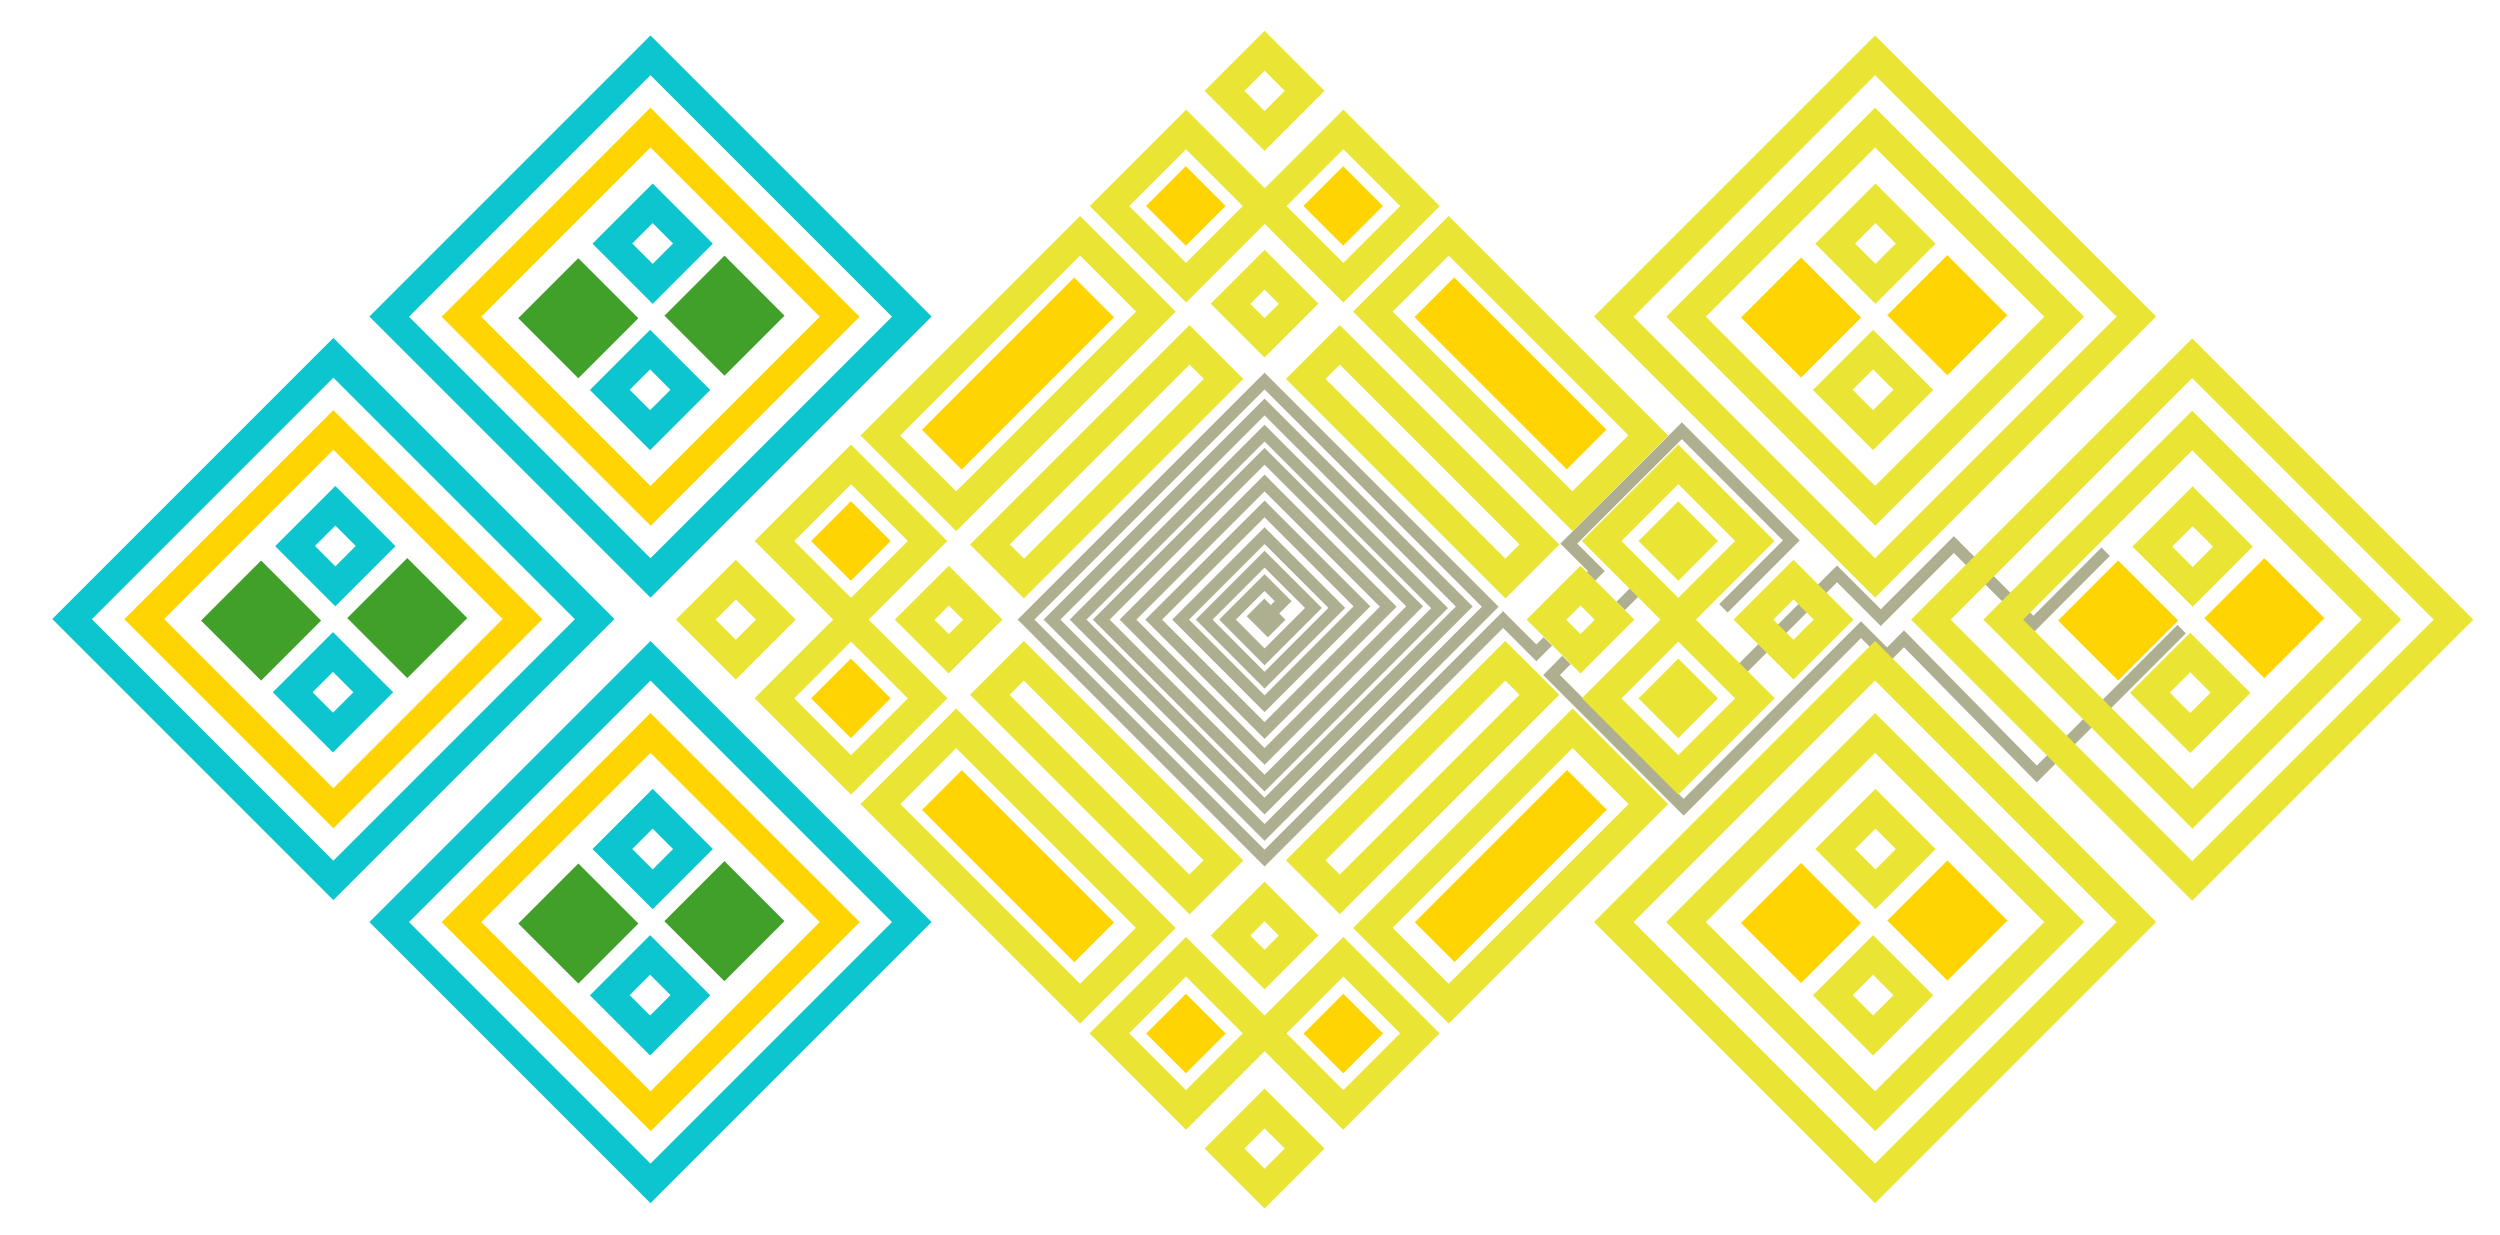 <?xml version="1.0" encoding="utf-8"?>
<!-- Generator: Adobe Illustrator 19.0.1, SVG Export Plug-In . SVG Version: 6.00 Build 0)  -->
<svg version="1.1" xmlns="http://www.w3.org/2000/svg" xmlns:xlink="http://www.w3.org/1999/xlink" x="0px" y="0px"
	 viewBox="0 0 1262.9 624" style="enable-background:new 0 0 1262.9 624;" xml:space="preserve">
<style type="text/css">
	.st0{fill:none;stroke:#AEAF90;stroke-width:6;stroke-miterlimit:10;}
	.st1{fill:#AEAF90;}
	.st2{fill:#EAE534;}
	.st3{fill:#0DC5CE;}
	.st4{fill:#FFD400;}
	.st5{fill:#41A02A;}
</style>
<g id="conductive">
	<polyline class="st0" points="638.8,313 648.2,303.7 638.8,294.3 620.1,313 638.8,331.8 663.5,307.1 638.8,282.5 608.3,313 
		638.8,343.6 675.3,307.1 638.8,270.6 596.4,313 638.8,355.5 688,306.3 638.8,257.1 582.8,313 638.8,369 701.3,306.5 638.8,244 
		569.8,313 638.8,382.1 714.6,306.3 638.8,230.5 556.3,313 638.8,395.6 727.2,307.2 638.8,218.8 544.6,313 638.8,407.2 739.7,306.4 
		638.8,205.6 531.4,313 638.8,420.5 752.8,306.5 638.8,192.5 518.3,313 638.8,433.5 759.3,313 776.1,329.8 781.9,324 	"/>
	
		<rect x="633.4" y="304.6" transform="matrix(0.707 -0.707 0.707 0.707 -33.369 543.765)" class="st1" width="12.6" height="15.1"/>
	<polyline class="st0" points="791.3,333.4 783.8,341 850.5,407.8 940.1,318.1 953.3,331.3 961.8,322.7 1028.9,391 1102.1,317.8 	
		"/>
	<polyline class="st0" points="803.7,291.2 806.4,288.5 792.5,274.6 849.6,217.6 904.9,273 870.6,307.3 	"/>
	<polyline class="st0" points="818.7,306.1 830.6,294.1 877.2,340.7 928,289.9 950.1,312 987,275.1 1027.2,315.3 1063.7,278.7 	"/>
</g>
<g id="embroid">
	<g>
		<g>
			<path class="st2" d="M638.8,146.3l7.2,7.2l-7.2,7.2l-7.2-7.2L638.8,146.3 M638.8,126.2l-27.2,27.2l27.2,27.2l27.2-27.2
				L638.8,126.2L638.8,126.2z"/>
		</g>
	</g>
	<g>
		<g>
			<path class="st2" d="M798.4,305.9l7.2,7.2l-7.2,7.2l-7.2-7.2L798.4,305.9 M798.4,285.8L771.2,313l27.2,27.2l27.2-27.2
				L798.4,285.8L798.4,285.8z"/>
		</g>
	</g>
	<g>
		<g>
			<path class="st2" d="M479.3,305.9l7.2,7.2l-7.2,7.2l-7.2-7.2L479.3,305.9 M479.3,285.8L452,313l27.2,27.2l27.2-27.2L479.3,285.8
				L479.3,285.8z"/>
		</g>
	</g>
	<g>
		<g>
			<path class="st2" d="M638.8,465.4l7.2,7.2l-7.2,7.2l-7.2-7.2L638.8,465.4 M638.8,445.4l-27.2,27.2l27.2,27.2l27.2-27.2
				L638.8,445.4L638.8,445.4z"/>
		</g>
	</g>
	<g>
		<g>
			<path class="st2" d="M676.8,184.2l90.8,90.8l-7.2,7.2l-90.8-90.8L676.8,184.2 M676.8,164.2l-27.2,27.2l110.9,110.9l27.2-27.2
				L676.8,164.2L676.8,164.2z"/>
		</g>
	</g>
	<g>
		<g>
			<path class="st2" d="M517.2,343.8l90.8,90.8l-7.2,7.2L510,351L517.2,343.8 M517.2,323.8L490,351l110.9,110.9l27.2-27.2
				L517.2,323.8L517.2,323.8z"/>
		</g>
	</g>
	<g>
		<g>
			<path class="st2" d="M600.9,184.2l7.2,7.2l-90.8,90.8l-7.2-7.2L600.9,184.2 M600.9,164.2L490,275.1l27.2,27.2l110.9-110.9
				L600.9,164.2L600.9,164.2z"/>
		</g>
	</g>
	<g>
		<g>
			<path class="st2" d="M760.4,343.8l7.2,7.2l-90.8,90.8l-7.2-7.2L760.4,343.8 M760.4,323.8L649.6,434.6l27.2,27.2L787.7,351
				L760.4,323.8L760.4,323.8z"/>
		</g>
	</g>
	<g>
		<path class="st2" d="M429.9,244.6l28.7,28.7L429.9,302l-28.7-28.7L429.9,244.6 M429.9,324.1l28.7,28.7l-28.7,28.7l-28.7-28.7
			L429.9,324.1 M429.9,224.6l-48.7,48.7l39.7,39.7l-39.7,39.7l48.7,48.7l48.7-48.7L438.8,313l39.7-39.7L429.9,224.6L429.9,224.6z"/>
	</g>
	<g>
		<polygon class="st2" points="847.8,332.7 827.7,352.8 847.8,372.9 867.9,352.8 847.8,332.7 		"/>
	</g>
	<g>
		<path class="st2" d="M847.8,244.6l28.7,28.7l-28.7,28.7l-28.7-28.7L847.8,244.6 M847.8,324.1l28.7,28.7l-28.7,28.7l-28.7-28.7
			L847.8,324.1 M847.8,224.6l-48.7,48.7l39.7,39.7l-39.7,39.7l48.7,48.7l48.7-48.7L856.7,313l39.7-39.7L847.8,224.6L847.8,224.6z"/>
	</g>
	<g>
		<polygon class="st2" points="847.8,253.2 827.7,273.3 847.8,293.4 867.9,273.3 847.8,253.2 		"/>
	</g>
	<g>
		<path class="st2" d="M371.7,302.8l10.2,10.2l-10.2,10.2L361.5,313L371.7,302.8 M371.7,282.8L341.4,313l30.3,30.3l30.3-30.3
			L371.7,282.8L371.7,282.8z"/>
	</g>
	<g>
		<path class="st2" d="M906,302.8l10.2,10.2L906,323.2L895.8,313L906,302.8 M906,282.8L875.7,313l30.3,30.3l30.3-30.3L906,282.8
			L906,282.8z"/>
	</g>
	<g>
		<path class="st2" d="M678.6,75.4l28.7,28.7l-28.7,28.7l-28.7-28.7L678.6,75.4 M599.1,75.4l28.7,28.7l-28.7,28.7l-28.7-28.7
			L599.1,75.4 M678.6,55.4l-39.7,39.7l-39.7-39.7l-48.7,48.7l48.7,48.7l39.7-39.7l39.7,39.7l48.7-48.7L678.6,55.4L678.6,55.4z"/>
	</g>
	<g>
		<path class="st2" d="M678.6,493.3l28.7,28.7l-28.7,28.7L649.9,522L678.6,493.3 M599.1,493.3l28.7,28.7l-28.7,28.7L570.4,522
			L599.1,493.3 M678.6,473.3L638.8,513l-39.7-39.7L550.4,522l48.7,48.7l39.7-39.7l39.7,39.7l48.7-48.7L678.6,473.3L678.6,473.3z"/>
	</g>
	<g>
		<path class="st2" d="M638.8,35.7L649,45.9l-10.2,10.2l-10.2-10.2L638.8,35.7 M638.8,15.6l-30.3,30.3l30.3,30.3l30.3-30.3
			L638.8,15.6L638.8,15.6z"/>
	</g>
	<g>
		<path class="st2" d="M638.8,570l10.2,10.2l-10.2,10.2l-10.2-10.2L638.8,570 M638.8,549.9l-30.3,30.3l30.3,30.3l30.3-30.3
			L638.8,549.9L638.8,549.9z"/>
	</g>
	<g>
		<path class="st2" d="M545.6,129.1l28.3,28.3L483,248.2L454.7,220L545.6,129.1 M545.6,109.1L434.7,220l48.3,48.3l110.9-110.9
			L545.6,109.1L545.6,109.1z"/>
	</g>
	<g>
		<path class="st2" d="M794.4,377.9l28.3,28.3L731.8,497l-28.3-28.3L794.4,377.9 M794.4,357.9L683.5,468.8l48.3,48.3l110.9-110.9
			L794.4,357.9L794.4,357.9z"/>
	</g>
	<g>
		<path class="st2" d="M731.8,129.1l90.8,90.8l-28.3,28.3l-90.8-90.8L731.8,129.1 M731.8,109.1l-48.3,48.3l110.9,110.9l48.3-48.3
			L731.8,109.1L731.8,109.1z"/>
	</g>
	<g>
		<path class="st2" d="M483,377.9l90.8,90.8L545.6,497l-90.8-90.8L483,377.9 M483,357.9l-48.3,48.3l110.9,110.9l48.3-48.3L483,357.9
			L483,357.9z"/>
	</g>
	<g>
		<path class="st2" d="M947.2,38l122,122l-122,122l-122-122L947.2,38 M947.2,17.9l-142,142l142,142l142-142L947.2,17.9L947.2,17.9z"
			/>
	</g>
	<g>
		<path class="st2" d="M947.2,74.5l85.5,85.5l-85.5,85.5L861.7,160L947.2,74.5 M947.2,54.4L841.7,160l105.6,105.6L1052.8,160
			L947.2,54.4L947.2,54.4z"/>
	</g>
	<g>
		<path class="st2" d="M947.4,112.7l10.3,10.3l-10.3,10.3l-10.3-10.3L947.4,112.7 M947.4,92.7l-30.4,30.4l30.4,30.4l30.4-30.4
			L947.4,92.7L947.4,92.7z"/>
	</g>
	<g>
		<path class="st2" d="M946.2,186.6l10.3,10.3l-10.3,10.3l-10.3-10.3L946.2,186.6 M946.2,166.6l-30.4,30.4l30.4,30.4l30.4-30.4
			L946.2,166.6L946.2,166.6z"/>
	</g>
	<g>
		<path class="st2" d="M1107.4,191l122,122l-122,122l-122-122L1107.4,191 M1107.4,171l-142,142l142,142l142-142L1107.4,171
			L1107.4,171z"/>
	</g>
	<g>
		<path class="st2" d="M1107.4,227.5L1193,313l-85.5,85.5l-85.5-85.5L1107.4,227.5 M1107.4,207.5L1001.9,313l105.6,105.6L1213,313
			L1107.4,207.5L1107.4,207.5z"/>
	</g>
	<g>
		<path class="st2" d="M1107.6,265.8l10.3,10.3l-10.3,10.3l-10.3-10.3L1107.6,265.8 M1107.6,245.7l-30.4,30.4l30.4,30.4l30.4-30.4
			L1107.6,245.7L1107.6,245.7z"/>
	</g>
	<g>
		<path class="st2" d="M1106.4,339.6l10.3,10.3l-10.3,10.3l-10.3-10.3L1106.4,339.6 M1106.4,319.6l-30.4,30.4l30.4,30.4l30.4-30.4
			L1106.4,319.6L1106.4,319.6z"/>
	</g>
	<g>
		<path class="st2" d="M947.2,343.8l122,122l-122,122l-122-122L947.2,343.8 M947.2,323.8l-142,142l142,142l142-142L947.2,323.8
			L947.2,323.8z"/>
	</g>
	<g>
		<path class="st2" d="M947.2,380.3l85.5,85.5l-85.5,85.5l-85.5-85.5L947.2,380.3 M947.2,360.2L841.7,465.8l105.6,105.6l105.6-105.6
			L947.2,360.2L947.2,360.2z"/>
	</g>
	<g>
		<path class="st2" d="M947.4,418.6l10.3,10.3l-10.3,10.3l-10.3-10.3L947.4,418.6 M947.4,398.5l-30.4,30.4l30.4,30.4l30.4-30.4
			L947.4,398.5L947.4,398.5z"/>
	</g>
	<g>
		<path class="st2" d="M946.2,492.4l10.3,10.3l-10.3,10.3l-10.3-10.3L946.2,492.4 M946.2,472.4l-30.4,30.4l30.4,30.4l30.4-30.4
			L946.2,472.4L946.2,472.4z"/>
	</g>
	<g>
		<g>
			<path class="st3" d="M328.6,343.8l122,122l-122,122l-122-122L328.6,343.8 M328.6,323.8l-142,142l142,142l142-142L328.6,323.8
				L328.6,323.8z"/>
		</g>
	</g>
	<g>
		<g>
			<path class="st4" d="M328.6,380.3l85.5,85.5l-85.5,85.5l-85.5-85.5L328.6,380.3 M328.6,360.2L223.1,465.8l105.6,105.6
				l105.6-105.6L328.6,360.2L328.6,360.2z"/>
		</g>
	</g>
	<g>
		<g>
			<path class="st3" d="M328.4,492.4l10.3,10.3l-10.3,10.3l-10.3-10.3L328.4,492.4 M328.4,472.4l-30.4,30.4l30.4,30.4l30.4-30.4
				L328.4,472.4L328.4,472.4z"/>
		</g>
	</g>
	<g>
		<g>
			<path class="st3" d="M329.7,418.6l10.3,10.3l-10.3,10.3l-10.3-10.3L329.7,418.6 M329.7,398.5l-30.4,30.4l30.4,30.4l30.4-30.4
				L329.7,398.5L329.7,398.5z"/>
		</g>
	</g>
	<g>
		<path class="st3" d="M168.4,190.8l122,122l-122,122l-122-122L168.4,190.8 M168.4,170.7l-142,142l142,142l142-142L168.4,170.7
			L168.4,170.7z"/>
	</g>
	<g>
		<g>
			<path class="st4" d="M168.4,227.2l85.5,85.5l-85.5,85.5l-85.5-85.5L168.4,227.2 M168.4,207.2L62.8,312.8l105.6,105.6L274,312.8
				L168.4,207.2L168.4,207.2z"/>
		</g>
	</g>
	<g>
		<path class="st3" d="M168.2,339.4l10.3,10.3L168.2,360l-10.3-10.3L168.2,339.4 M168.2,319.3l-30.4,30.4l30.4,30.4l30.4-30.4
			L168.2,319.3L168.2,319.3z"/>
	</g>
	<g>
		<path class="st3" d="M169.4,265.5l10.3,10.3l-10.3,10.3l-10.3-10.3L169.4,265.5 M169.4,245.5l-30.4,30.4l30.4,30.4l30.4-30.4
			L169.4,245.5L169.4,245.5z"/>
	</g>
	<g>
		<path class="st3" d="M328.6,38l122,122l-122,122l-122-122L328.6,38 M328.6,17.9l-142,142l142,142l142-142L328.6,17.9L328.6,17.9z"
			/>
	</g>
	<g>
		<g>
			<path class="st4" d="M328.6,74.5l85.5,85.5l-85.5,85.5L243.1,160L328.6,74.5 M328.6,54.4L223.1,160l105.6,105.6L434.2,160
				L328.6,54.4L328.6,54.4z"/>
		</g>
	</g>
	<g>
		<path class="st3" d="M328.4,186.6l10.3,10.3l-10.3,10.3l-10.3-10.3L328.4,186.6 M328.4,166.6l-30.4,30.4l30.4,30.4l30.4-30.4
			L328.4,166.6L328.4,166.6z"/>
	</g>
	<g>
		<path class="st3" d="M329.7,112.7l10.3,10.3l-10.3,10.3l-10.3-10.3L329.7,112.7 M329.7,92.7l-30.4,30.4l30.4,30.4l30.4-30.4
			L329.7,92.7L329.7,92.7z"/>
	</g>
	<g>
		
			<rect x="415.7" y="259.1" transform="matrix(0.707 -0.707 0.707 0.707 -67.342 384.001)" class="st4" width="28.4" height="28.4"/>
	</g>
	<g>
		
			<rect x="415.7" y="338.6" transform="matrix(0.707 -0.707 0.707 0.707 -123.552 407.284)" class="st4" width="28.4" height="28.4"/>
	</g>
	<g>
		
			<rect x="664.4" y="89.9" transform="matrix(0.707 0.707 -0.707 0.707 272.337 -449.338)" class="st4" width="28.4" height="28.4"/>
	</g>
	<g>
		
			<rect x="584.9" y="89.9" transform="matrix(0.707 0.707 -0.707 0.707 249.054 -393.127)" class="st4" width="28.4" height="28.4"/>
	</g>
	<g>
		
			<rect x="584.9" y="507.8" transform="matrix(-0.707 -0.707 0.707 -0.707 653.583 1314.716)" class="st4" width="28.4" height="28.4"/>
	</g>
	<g>
		
			<rect x="664.4" y="507.8" transform="matrix(-0.707 -0.707 0.707 -0.707 789.287 1370.927)" class="st4" width="28.4" height="28.4"/>
	</g>
	<g>
		
			<rect x="459.9" y="174.5" transform="matrix(0.707 -0.707 0.707 0.707 17.206 418.911)" class="st4" width="108.8" height="28.4"/>
	</g>
	<g>
		
			<rect x="708.7" y="174.5" transform="matrix(0.707 0.707 -0.707 0.707 356.921 -484.311)" class="st4" width="108.8" height="28.4"/>
	</g>
	<g>
		
			<rect x="708.7" y="423.3" transform="matrix(-0.707 0.707 -0.707 -0.707 1612.003 207.262)" class="st4" width="108.8" height="28.4"/>
	</g>
	<g>
		
			<rect x="459.9" y="423.3" transform="matrix(-0.707 -0.707 0.707 -0.707 568.569 1110.485)" class="st4" width="108.8" height="28.4"/>
	</g>
	<g>
		
			<rect x="888.4" y="139.1" transform="matrix(0.707 0.707 -0.707 0.707 380.068 -596.348)" class="st4" width="42.9" height="42.9"/>
	</g>
	<g>
		
			<rect x="962.3" y="137.9" transform="matrix(0.707 0.707 -0.707 0.707 400.833 -648.928)" class="st4" width="42.9" height="42.9"/>
	</g>
	<g>
		
			<rect x="1048.6" y="292.2" transform="matrix(0.707 0.707 -0.707 0.707 535.21 -664.814)" class="st4" width="42.9" height="42.9"/>
	</g>
	<g>
		
			<rect x="1122.5" y="291" transform="matrix(0.707 0.707 -0.707 0.707 555.975 -717.394)" class="st4" width="42.9" height="42.9"/>
	</g>
	<g>
		
			<rect x="888.4" y="445" transform="matrix(0.707 0.707 -0.707 0.707 596.312 -506.777)" class="st4" width="42.9" height="42.9"/>
	</g>
	<g>
		
			<rect x="962.3" y="443.7" transform="matrix(0.707 0.707 -0.707 0.707 617.077 -559.357)" class="st4" width="42.9" height="42.9"/>
	</g>
	<g>
		
			<rect x="344.5" y="443.7" transform="matrix(-0.707 -0.707 0.707 -0.707 295.799 1052.922)" class="st5" width="42.9" height="42.9"/>
	</g>
	<g>
		
			<rect x="270.6" y="445" transform="matrix(-0.707 -0.707 0.707 -0.707 168.86 1002.791)" class="st5" width="42.9" height="42.9"/>
	</g>
	<g>
		
			<rect x="184.3" y="290.7" transform="matrix(-0.707 -0.707 0.707 -0.707 130.508 678.377)" class="st5" width="42.9" height="42.9"/>
	</g>
	<g>
		
			<rect x="110.4" y="291.9" transform="matrix(-0.707 -0.707 0.707 -0.707 3.568 628.246)" class="st5" width="42.9" height="42.9"/>
	</g>
	<g>
		
			<rect x="344.5" y="137.9" transform="matrix(-0.707 -0.707 0.707 -0.707 512.043 530.864)" class="st5" width="42.9" height="42.9"/>
	</g>
	<g>
		
			<rect x="270.6" y="139.1" transform="matrix(-0.707 -0.707 0.707 -0.707 385.103 480.733)" class="st5" width="42.9" height="42.9"/>
	</g>
</g>
</svg>

